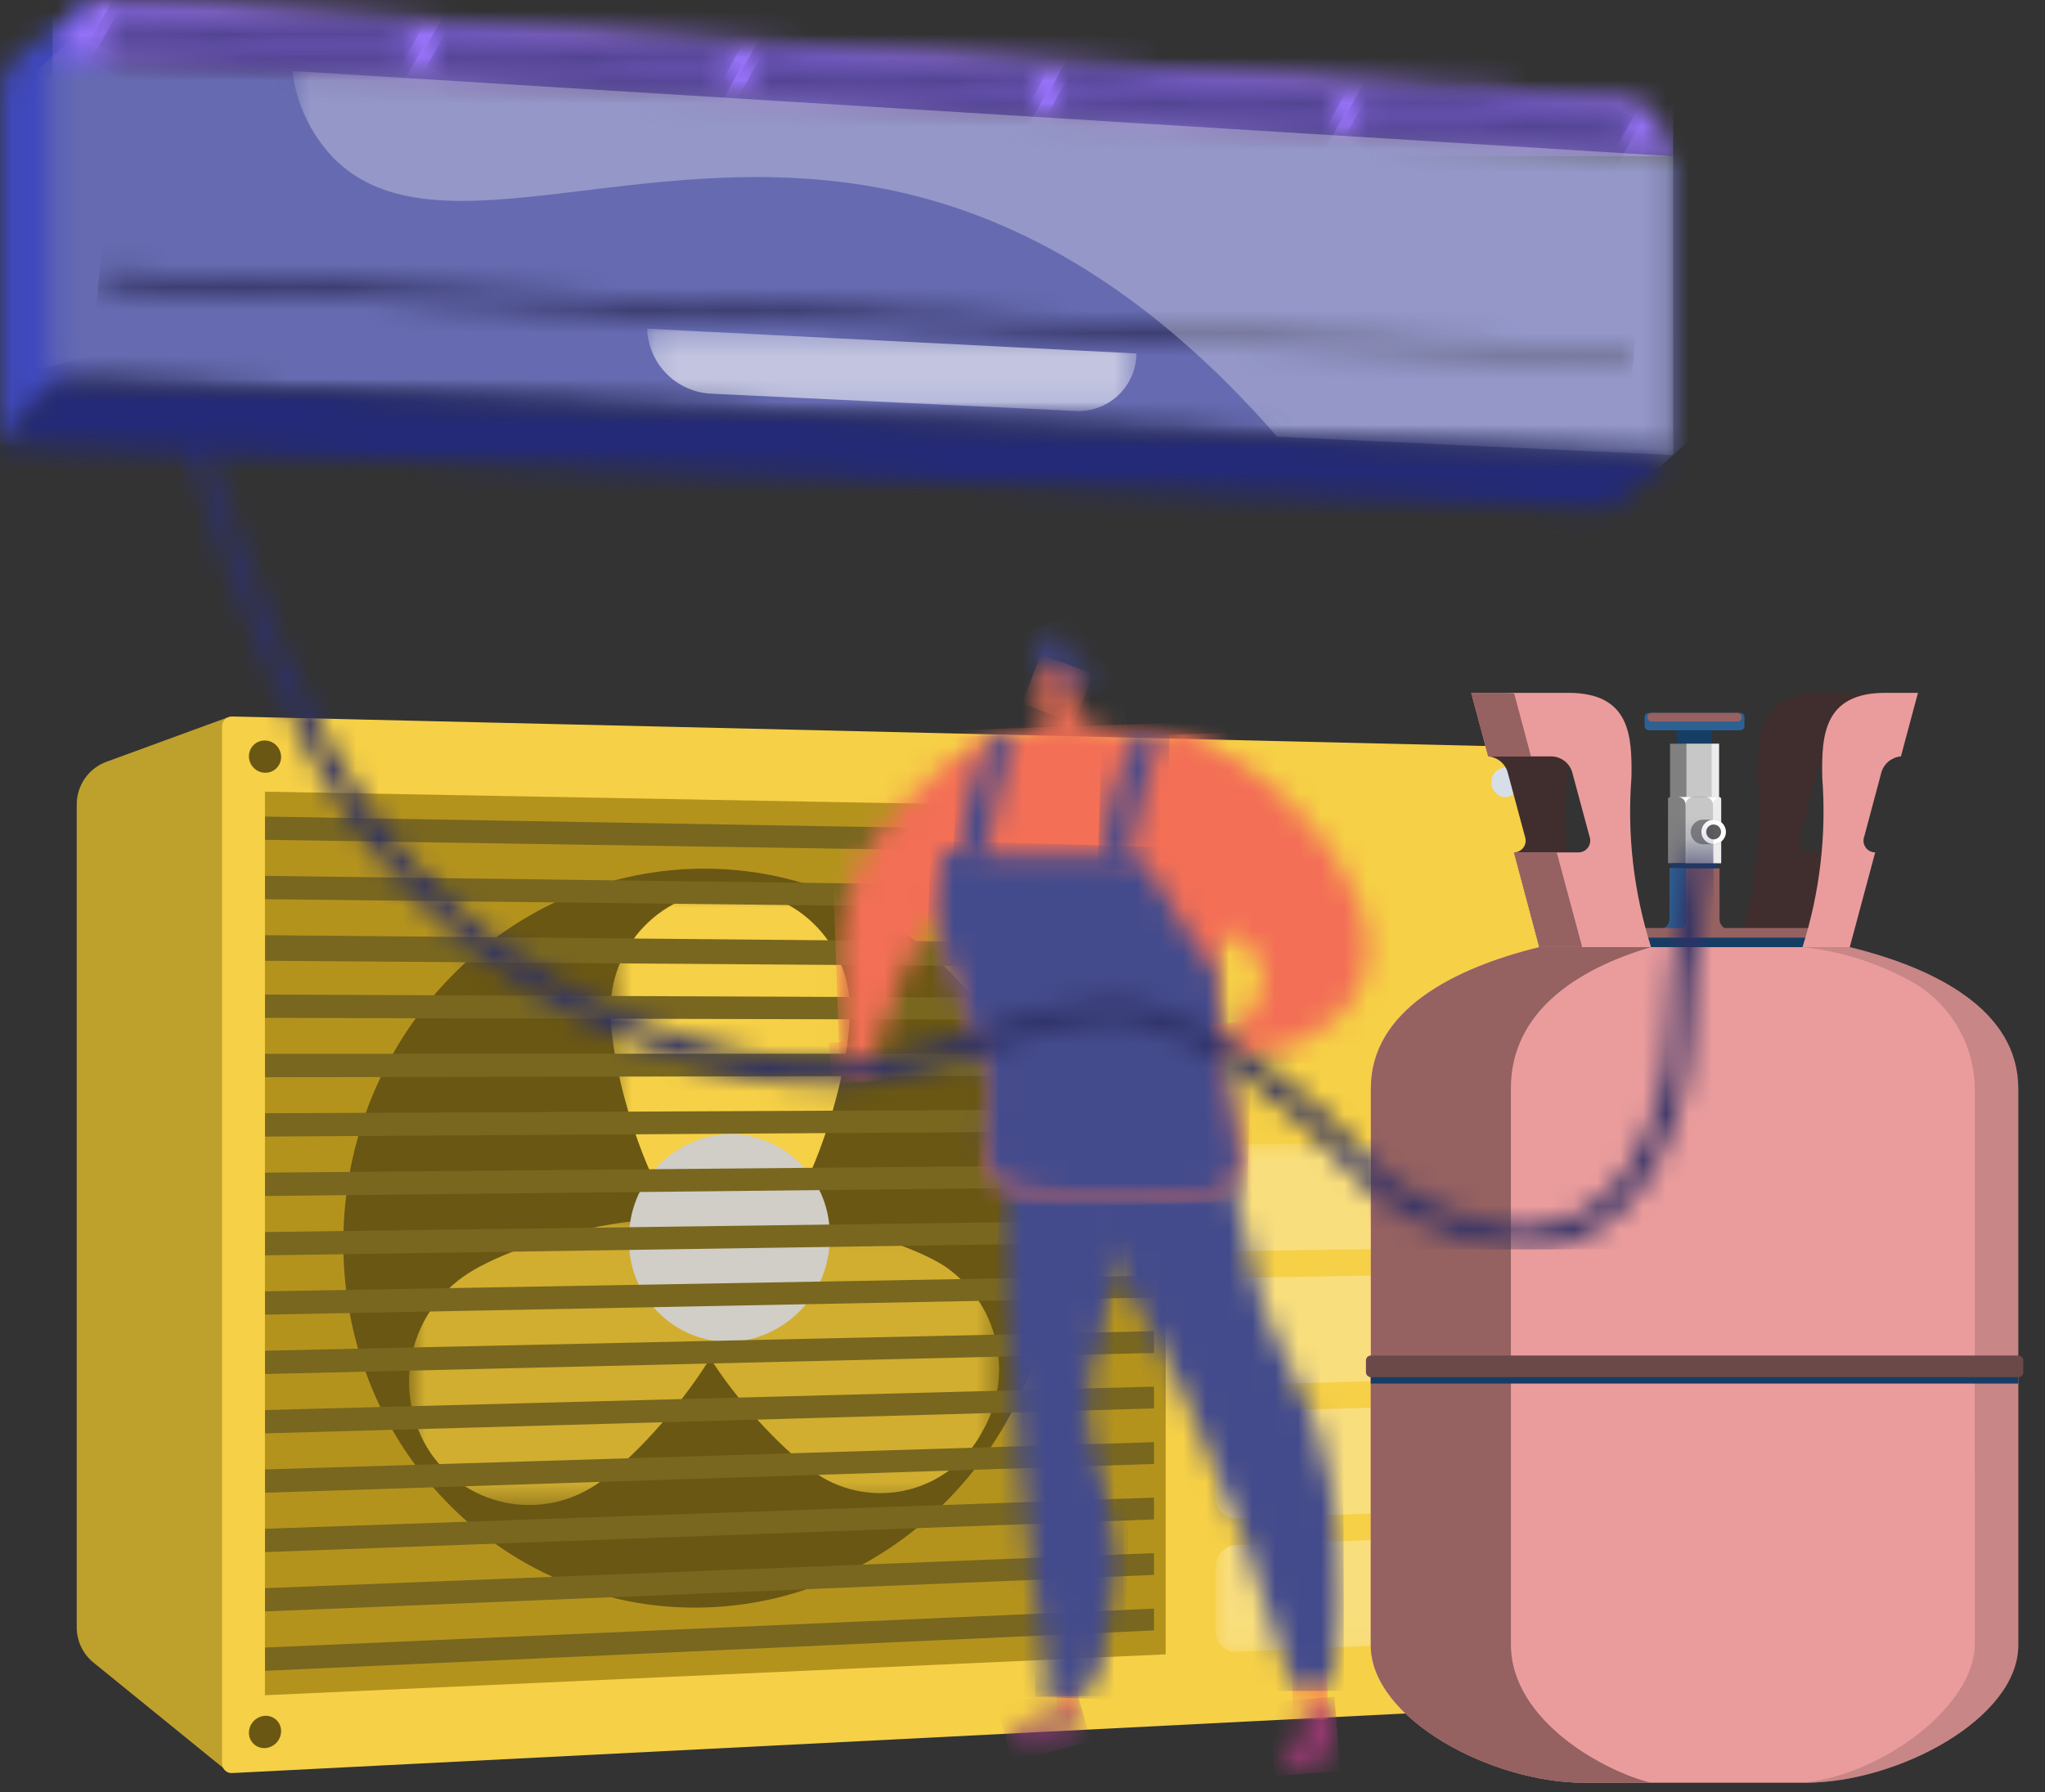 <svg width="89" height="78" viewBox="0 0 89 78" fill="none" xmlns="http://www.w3.org/2000/svg">
<rect x="0" y="0" width="89" height="78" fill="#333333" stroke="none"/>
<path d="M9.914 31.225L4.635 33.157C4.255 33.296 3.927 33.548 3.696 33.88C3.464 34.211 3.34 34.606 3.34 35.01V70.835C3.34 71.128 3.405 71.418 3.531 71.683C3.658 71.948 3.841 72.181 4.069 72.366L9.977 77.166L9.914 31.225Z" fill="#BEA12D"/>
<path d="M66.937 32.525L10.104 31.186C10.047 31.184 9.989 31.194 9.936 31.215C9.882 31.236 9.834 31.268 9.793 31.308C9.751 31.348 9.719 31.396 9.697 31.449C9.675 31.503 9.664 31.559 9.664 31.617V76.757C9.664 76.814 9.675 76.87 9.697 76.923C9.719 76.975 9.752 77.022 9.793 77.062C9.835 77.101 9.883 77.131 9.937 77.151C9.99 77.17 10.047 77.178 10.104 77.175L66.937 74.288C67.039 74.277 67.133 74.228 67.201 74.15C67.268 74.073 67.303 73.973 67.3 73.87V32.934C67.304 32.832 67.268 32.733 67.201 32.657C67.133 32.581 67.039 32.533 66.937 32.525Z" fill="#F6D046"/>
<path d="M50.731 72.008L11.531 73.788V34.458L50.731 35.176V72.008Z" fill="#B4931D"/>
<g style="mix-blend-mode:overlay" opacity="0.3">
<mask id="mask0_153_2907" style="mask-type:luminance" maskUnits="userSpaceOnUse" x="52" y="49" width="14" height="23">
<path d="M65.749 49.728H52.906V71.905H65.749V49.728Z" fill="white"/>
</mask>
<g mask="url(#mask0_153_2907)">
<path d="M64.908 49.728L53.786 49.806C53.543 49.817 53.315 49.923 53.151 50.102C52.986 50.28 52.898 50.517 52.907 50.759V53.525C52.903 53.644 52.922 53.763 52.964 53.875C53.006 53.986 53.069 54.089 53.151 54.175C53.233 54.262 53.331 54.332 53.44 54.38C53.549 54.429 53.667 54.455 53.786 54.458L64.908 54.29C65.143 54.275 65.364 54.169 65.521 53.993C65.679 53.818 65.761 53.588 65.751 53.352V50.652C65.756 50.536 65.739 50.421 65.699 50.312C65.66 50.203 65.599 50.103 65.52 50.017C65.442 49.932 65.348 49.863 65.243 49.814C65.137 49.765 65.024 49.738 64.908 49.733" fill="white"/>
<path d="M64.908 55.431L53.786 55.622C53.543 55.636 53.316 55.745 53.151 55.924C52.987 56.104 52.9 56.34 52.907 56.583V59.349C52.902 59.468 52.921 59.587 52.963 59.698C53.005 59.809 53.069 59.911 53.151 59.998C53.233 60.084 53.331 60.153 53.44 60.2C53.549 60.247 53.667 60.272 53.786 60.273L64.908 59.992C65.144 59.974 65.363 59.865 65.52 59.689C65.678 59.512 65.76 59.281 65.751 59.045V56.345C65.757 56.23 65.739 56.114 65.7 56.006C65.66 55.897 65.599 55.797 65.521 55.712C65.442 55.628 65.348 55.559 65.243 55.512C65.137 55.464 65.023 55.437 64.908 55.434" fill="white"/>
<path d="M64.908 61.134L53.786 61.434C53.543 61.451 53.315 61.562 53.151 61.743C52.988 61.924 52.9 62.161 52.907 62.405V65.171C52.902 65.29 52.921 65.408 52.963 65.519C53.005 65.63 53.069 65.731 53.151 65.817C53.233 65.902 53.332 65.97 53.441 66.016C53.55 66.063 53.668 66.086 53.786 66.086L64.908 65.693C65.144 65.672 65.363 65.561 65.52 65.384C65.677 65.206 65.76 64.975 65.751 64.738V62.034C65.757 61.919 65.739 61.804 65.7 61.696C65.66 61.588 65.599 61.489 65.52 61.405C65.442 61.321 65.347 61.254 65.242 61.208C65.137 61.161 65.023 61.136 64.908 61.134Z" fill="white"/>
<path d="M64.908 66.836L53.786 67.252C53.542 67.272 53.315 67.385 53.152 67.567C52.988 67.749 52.901 67.986 52.907 68.231V70.997C52.902 71.115 52.92 71.233 52.962 71.344C53.004 71.454 53.068 71.555 53.151 71.64C53.233 71.725 53.332 71.792 53.441 71.837C53.55 71.883 53.668 71.905 53.786 71.903L64.908 71.397C65.145 71.373 65.363 71.261 65.52 71.082C65.676 70.903 65.759 70.671 65.751 70.434V67.734C65.757 67.619 65.74 67.504 65.701 67.397C65.661 67.289 65.6 67.19 65.521 67.106C65.442 67.023 65.348 66.956 65.242 66.91C65.137 66.865 65.023 66.841 64.908 66.84" fill="white"/>
</g>
</g>
<path opacity="0.613" d="M45.965 53.681C45.965 62.335 39.296 69.62 30.856 69.962C22.17 70.314 14.941 63.218 14.941 54.103C14.941 44.988 22.17 37.695 30.856 37.811C39.296 37.924 45.965 45.028 45.965 53.681Z" fill="#3C320E"/>
<path d="M12.234 32.948C12.234 33.039 12.217 33.13 12.181 33.215C12.146 33.299 12.095 33.376 12.029 33.44C11.964 33.504 11.887 33.554 11.802 33.588C11.716 33.622 11.625 33.638 11.534 33.636C11.347 33.631 11.169 33.553 11.038 33.419C10.908 33.286 10.834 33.106 10.834 32.919C10.833 32.827 10.851 32.737 10.886 32.652C10.921 32.568 10.973 32.491 11.038 32.427C11.104 32.363 11.181 32.312 11.266 32.279C11.351 32.245 11.442 32.229 11.534 32.231C11.721 32.236 11.899 32.314 12.029 32.447C12.16 32.581 12.233 32.761 12.234 32.948Z" fill="#6A5713"/>
<path d="M66.075 34.07C66.079 34.15 66.067 34.229 66.039 34.304C66.012 34.379 65.97 34.448 65.916 34.507C65.862 34.565 65.796 34.612 65.724 34.645C65.651 34.678 65.573 34.697 65.493 34.699C65.33 34.687 65.177 34.613 65.069 34.491C64.959 34.369 64.902 34.209 64.909 34.046C64.905 33.966 64.917 33.886 64.944 33.811C64.972 33.736 65.014 33.667 65.068 33.609C65.123 33.55 65.188 33.503 65.261 33.47C65.334 33.437 65.413 33.419 65.493 33.417C65.656 33.429 65.807 33.504 65.916 33.626C66.024 33.748 66.081 33.907 66.075 34.07Z" fill="#D8DEE8"/>
<path d="M12.234 75.352C12.232 75.541 12.159 75.722 12.029 75.858C11.899 75.995 11.722 76.077 11.534 76.088C11.443 76.093 11.352 76.08 11.267 76.049C11.182 76.017 11.104 75.968 11.038 75.906C10.973 75.843 10.921 75.767 10.886 75.684C10.85 75.6 10.833 75.51 10.834 75.419C10.835 75.231 10.909 75.05 11.039 74.913C11.169 74.776 11.345 74.694 11.534 74.683C11.624 74.678 11.715 74.691 11.8 74.723C11.885 74.754 11.963 74.802 12.029 74.865C12.095 74.928 12.147 75.003 12.182 75.087C12.217 75.171 12.235 75.261 12.234 75.352Z" fill="#6A5713"/>
<path d="M66.075 72.768C66.081 72.933 66.024 73.093 65.916 73.217C65.808 73.341 65.657 73.42 65.493 73.437C65.414 73.438 65.335 73.422 65.262 73.391C65.189 73.36 65.123 73.314 65.068 73.257C65.014 73.2 64.971 73.132 64.944 73.057C64.916 72.983 64.905 72.903 64.909 72.824C64.903 72.659 64.961 72.499 65.069 72.374C65.177 72.25 65.329 72.172 65.493 72.155C65.572 72.155 65.651 72.17 65.724 72.201C65.796 72.233 65.862 72.278 65.917 72.336C65.971 72.393 66.013 72.461 66.041 72.535C66.068 72.61 66.08 72.689 66.075 72.768Z" fill="#D8DEE8"/>
<g style="mix-blend-mode:soft-light">
<mask id="mask1_153_2907" style="mask-type:luminance" maskUnits="userSpaceOnUse" x="26" y="38" width="11" height="17">
<path d="M36.984 38.716H26.578V54.791H36.984V38.716Z" fill="white"/>
</mask>
<g mask="url(#mask1_153_2907)">
<path d="M36.983 44.127C36.983 47.081 34.683 54.748 31.825 54.791C28.938 54.835 26.577 47.104 26.577 44.098C26.555 43.4 26.674 42.705 26.927 42.053C27.179 41.402 27.561 40.809 28.047 40.308C28.534 39.807 29.117 39.409 29.761 39.138C30.404 38.867 31.096 38.728 31.795 38.73C32.493 38.732 33.184 38.875 33.826 39.15C34.469 39.424 35.049 39.825 35.533 40.328C36.017 40.832 36.395 41.428 36.644 42.081C36.893 42.733 37.008 43.429 36.983 44.127Z" fill="#F6D046"/>
</g>
</g>
<g style="mix-blend-mode:soft-light">
<mask id="mask2_153_2907" style="mask-type:luminance" maskUnits="userSpaceOnUse" x="17" y="53" width="27" height="13">
<path d="M43.47 53.017H17.793V65.506H43.47V53.017Z" fill="white"/>
</mask>
<g mask="url(#mask2_153_2907)">
<path d="M35.778 64.3C33.358 62.823 28.25 56.855 29.764 54.283C31.276 51.711 38.711 53.593 41.086 55.095C42.232 55.866 43.041 57.045 43.348 58.392C43.654 59.739 43.434 61.153 42.733 62.343C42.416 62.939 41.981 63.464 41.455 63.887C40.928 64.31 40.322 64.623 39.672 64.805C39.023 64.988 38.342 65.038 37.673 64.951C37.003 64.864 36.358 64.643 35.776 64.3" fill="#D1AE30"/>
<path d="M25.963 64.607C28.442 62.963 33.547 56.757 32.053 54.25C30.559 51.743 22.901 53.803 20.376 55.424C19.15 56.212 18.28 57.446 17.948 58.864C17.616 60.283 17.85 61.775 18.599 63.024C18.966 63.625 19.452 64.144 20.027 64.552C20.602 64.959 21.253 65.245 21.942 65.393C22.63 65.541 23.342 65.547 24.033 65.412C24.724 65.276 25.381 65.002 25.963 64.605" fill="#D1AE30"/>
</g>
</g>
<path d="M36.111 53.826C36.127 55.004 35.684 56.143 34.874 56.999C34.065 57.856 32.953 58.363 31.776 58.413C31.191 58.416 30.612 58.303 30.072 58.079C29.532 57.854 29.043 57.524 28.633 57.108C28.223 56.691 27.9 56.197 27.684 55.654C27.468 55.11 27.363 54.529 27.376 53.945C27.358 52.755 27.81 51.606 28.633 50.747C29.457 49.888 30.586 49.389 31.776 49.357C32.355 49.363 32.927 49.484 33.459 49.712C33.991 49.94 34.472 50.272 34.875 50.687C35.279 51.103 35.595 51.594 35.807 52.133C36.019 52.672 36.123 53.247 36.111 53.826Z" fill="#D0CEC6"/>
<path d="M50.223 37.154L11.535 36.554V35.542L50.223 36.209V37.154Z" fill="#79671F"/>
<path d="M50.223 39.571L11.535 39.139V38.123L50.223 38.623V39.571Z" fill="#79671F"/>
<path d="M51.139 42.11L11.539 41.82V40.705L51.139 41.067V42.11Z" fill="#79671F"/>
<path d="M50.223 44.4L11.535 44.305V43.29L50.223 43.451V44.4Z" fill="#79671F"/>
<path d="M50.223 46.815L11.535 46.889V45.868L50.223 45.861V46.815Z" fill="#79671F"/>
<path d="M50.223 49.23L11.535 49.472V48.456L50.223 48.28V49.23Z" fill="#79671F"/>
<path d="M50.223 51.646L11.535 52.057V51.041L50.223 50.697V51.646Z" fill="#79671F"/>
<path d="M50.223 54.061L11.535 54.641V53.626L50.223 53.113V54.061Z" fill="#79671F"/>
<path d="M50.223 56.475L11.535 57.223V56.208L50.223 55.526V56.475Z" fill="#79671F"/>
<path d="M50.223 58.89L11.535 59.807V58.791L50.223 57.941V58.89Z" fill="#79671F"/>
<path d="M50.223 61.305L11.535 62.39V61.374L50.223 60.355V61.305Z" fill="#79671F"/>
<path d="M50.223 63.721L11.535 64.974V63.959L50.223 62.772V63.721Z" fill="#79671F"/>
<path d="M50.223 66.136L11.535 67.558V66.542L50.223 65.186V66.136Z" fill="#79671F"/>
<path d="M50.223 68.551L11.535 70.142V69.127L50.223 67.602V68.551Z" fill="#79671F"/>
<path d="M50.223 70.967L11.535 72.726V71.711L50.223 70.018V70.967Z" fill="#79671F"/>
<g style="mix-blend-mode:soft-light" opacity="0.3">
<mask id="mask3_153_2907" style="mask-type:luminance" maskUnits="userSpaceOnUse" x="9" y="31" width="53" height="47">
<path d="M61.284 31.186H9.662V77.177H61.284V31.186Z" fill="white"/>
</mask>
<g mask="url(#mask3_153_2907)">
<path d="M-0.033 82.225C-3.033 77.298 0.567 73.152 -1.994 67.62C-3.575 64.204 -6.815 61.712 -11.394 59.971L-26.582 59.613C-26.638 59.611 -26.695 59.621 -26.747 59.642C-26.8 59.663 -26.848 59.694 -26.888 59.733C-26.929 59.773 -26.961 59.82 -26.983 59.872C-27.005 59.924 -27.016 59.98 -27.016 60.037V105.195C-27.016 105.249 -27.005 105.303 -26.983 105.354C-26.962 105.404 -26.93 105.449 -26.89 105.486C-26.851 105.524 -26.804 105.553 -26.753 105.571C-26.702 105.59 -26.647 105.598 -26.593 105.595L24.607 102.995C24.514 96.826 22.785 93.472 20.942 91.495C14.97 85.073 4.38 89.479 -0.031 82.223" fill="white"/>
</g>
</g>
<path fill-rule="evenodd" clip-rule="evenodd" d="M73.746 77.596H68.928C64.887 77.596 59.656 74.796 59.656 71.611V59.518H87.836V71.611C87.836 74.798 82.605 77.596 78.565 77.596H73.746Z" fill="#EA9C9C"/>
<path fill-rule="evenodd" clip-rule="evenodd" d="M71.85 77.596H68.928C64.887 77.596 59.656 74.796 59.656 71.611V59.518H65.756V71.57C65.756 74.957 69.95 77.148 71.856 77.596" fill="#956161"/>
<path opacity="0.381" fill-rule="evenodd" clip-rule="evenodd" d="M85.94 59.514H87.84V71.607C87.84 74.794 82.61 77.592 78.568 77.592H78.551C81.985 77.203 85.943 74.229 85.943 71.566L85.94 59.514Z" fill="#956161"/>
<path fill-rule="evenodd" clip-rule="evenodd" d="M87.835 59.474V47.381C87.835 43.988 84.277 42.15 80.502 41.226C76.041 40.394 71.464 40.392 67.002 41.22C63.226 42.151 59.656 43.989 59.656 47.381V59.474H87.835Z" fill="#EA9C9C"/>
<path opacity="0.381" fill-rule="evenodd" clip-rule="evenodd" d="M87.838 59.473V47.38C87.838 43.987 84.28 42.149 80.505 41.225H78.449C80.188 41.408 81.868 41.956 83.38 42.833C84.156 43.314 84.797 43.982 85.245 44.777C85.693 45.572 85.933 46.468 85.942 47.38V59.473H87.838Z" fill="#956161"/>
<path fill-rule="evenodd" clip-rule="evenodd" d="M65.754 59.473V47.38C65.754 43.993 68.717 42.149 71.854 41.225H66.995C63.225 42.15 59.662 43.993 59.662 47.38V59.473H65.754Z" fill="#956161"/>
<path d="M74.518 31.712H72.975V33.62H74.518V31.712Z" fill="#163D64"/>
<path d="M74.814 32.372H72.682V35.258H74.814V32.372Z" fill="#808080"/>
<path d="M74.484 32.372H73.394V35.258H74.484V32.372Z" fill="#C7C7C7"/>
<path d="M74.812 32.372H74.482V35.258H74.812V32.372Z" fill="#ECECEC"/>
<path fill-rule="evenodd" clip-rule="evenodd" d="M72.662 37.791H74.835V40.012C74.835 40.131 74.882 40.245 74.966 40.329C75.05 40.413 75.164 40.46 75.283 40.46H72.215C72.333 40.459 72.447 40.411 72.53 40.328C72.614 40.244 72.661 40.13 72.662 40.012V37.791Z" fill="#956161"/>
<path d="M87.835 59.473H59.656V60.221H87.835V59.473Z" fill="#163D64"/>
<path fill-rule="evenodd" clip-rule="evenodd" d="M59.659 59.002H87.838C87.895 59.002 87.95 59.024 87.991 59.063C88.031 59.103 88.055 59.157 88.056 59.214V59.726C88.055 59.783 88.032 59.839 87.992 59.879C87.951 59.92 87.896 59.943 87.838 59.944H59.659C59.602 59.943 59.548 59.919 59.509 59.878C59.469 59.837 59.447 59.783 59.447 59.726V59.214C59.447 59.158 59.47 59.104 59.509 59.064C59.549 59.024 59.603 59.002 59.659 59.002Z" fill="#6C4949"/>
<path fill-rule="evenodd" clip-rule="evenodd" d="M83.472 30.157H79.249C76.558 30.157 76.469 32.012 76.499 33.844C76.688 36.336 76.398 38.842 75.644 41.225H80.503L81.61 37.102H78.83C78.746 37.106 78.662 37.089 78.585 37.053C78.508 37.017 78.442 36.962 78.392 36.894C78.342 36.825 78.309 36.746 78.297 36.662C78.285 36.578 78.294 36.492 78.323 36.413L79.072 33.613C79.129 33.422 79.244 33.252 79.401 33.129C79.558 33.006 79.75 32.934 79.95 32.924H82.731L83.472 30.157Z" fill="#402E2E"/>
<path d="M80.504 40.394H66.992V41.225H80.504V40.394Z" fill="#956161"/>
<path d="M80.504 40.813H66.992V41.225H80.504V40.813Z" fill="#163D64"/>
<path fill-rule="evenodd" clip-rule="evenodd" d="M83.471 30.157H82.057C79.365 30.157 79.271 32.012 79.306 33.844C79.494 36.337 79.203 38.842 78.447 41.225H80.503L81.61 37.102C81.528 37.102 81.447 37.082 81.374 37.044C81.301 37.005 81.238 36.95 81.191 36.882C81.144 36.815 81.115 36.736 81.105 36.655C81.095 36.573 81.104 36.49 81.133 36.413L81.881 33.613C81.937 33.426 82.047 33.261 82.199 33.138C82.35 33.015 82.535 32.94 82.729 32.924L83.471 30.157Z" fill="#EA9C9C"/>
<path fill-rule="evenodd" clip-rule="evenodd" d="M64.027 30.157H65.435C68.135 30.157 68.221 32.012 68.192 33.844C68 36.336 68.29 38.842 69.046 41.225H66.99L65.89 37.102C65.972 37.101 66.053 37.081 66.126 37.042C66.198 37.004 66.26 36.949 66.307 36.881C66.354 36.813 66.384 36.736 66.394 36.654C66.405 36.573 66.395 36.49 66.367 36.413L65.613 33.613C65.56 33.426 65.45 33.26 65.3 33.137C65.149 33.014 64.965 32.94 64.771 32.924L64.027 30.157Z" fill="#402E2E"/>
<path fill-rule="evenodd" clip-rule="evenodd" d="M64.027 30.157H68.245C70.945 30.157 71.031 32.012 71.002 33.844C70.81 36.336 71.1 38.842 71.856 41.225H66.991L65.891 37.102H68.671C68.756 37.106 68.84 37.089 68.916 37.052C68.992 37.016 69.058 36.961 69.109 36.893C69.159 36.825 69.191 36.745 69.203 36.662C69.216 36.578 69.207 36.492 69.178 36.413L68.424 33.613C68.368 33.422 68.254 33.253 68.098 33.13C67.942 33.006 67.751 32.934 67.552 32.924H64.772L64.027 30.157Z" fill="#EA9C9C"/>
<path fill-rule="evenodd" clip-rule="evenodd" d="M72.682 34.692H74.815C74.839 34.692 74.862 34.7 74.88 34.717C74.897 34.733 74.908 34.756 74.909 34.78V37.572H72.594V34.78C72.594 34.757 72.603 34.735 72.62 34.718C72.636 34.702 72.659 34.693 72.682 34.692Z" fill="#808080"/>
<path d="M74.749 37.573H72.752V37.791H74.749V37.573Z" fill="#163D64"/>
<path d="M74.547 34.693H73.357V37.573H74.547V34.693Z" fill="#C7C7C7"/>
<path fill-rule="evenodd" clip-rule="evenodd" d="M74.813 34.692H74.547V37.572H74.906V34.78C74.905 34.756 74.894 34.733 74.877 34.717C74.859 34.7 74.837 34.692 74.813 34.692Z" fill="#ECECEC"/>
<path fill-rule="evenodd" clip-rule="evenodd" d="M73.023 34.692H73.701C73.657 34.691 73.612 34.7 73.571 34.716C73.53 34.733 73.492 34.758 73.46 34.789C73.428 34.82 73.403 34.857 73.386 34.898C73.368 34.94 73.359 34.983 73.359 35.028C73.36 34.984 73.352 34.94 73.335 34.899C73.318 34.858 73.293 34.821 73.262 34.789C73.231 34.758 73.194 34.733 73.153 34.717C73.112 34.7 73.068 34.692 73.023 34.692Z" fill="white"/>
<path fill-rule="evenodd" clip-rule="evenodd" d="M74.213 34.692H74.813C74.819 34.692 74.842 34.692 74.819 34.698C74.743 34.715 74.675 34.756 74.626 34.816C74.577 34.876 74.549 34.951 74.548 35.028C74.548 34.984 74.54 34.94 74.523 34.899C74.507 34.858 74.482 34.821 74.451 34.79C74.42 34.758 74.383 34.734 74.342 34.717C74.301 34.7 74.257 34.692 74.213 34.692Z" fill="white"/>
<path fill-rule="evenodd" clip-rule="evenodd" d="M74.118 35.676H74.572C74.714 35.676 74.851 35.733 74.951 35.833C75.052 35.934 75.108 36.07 75.108 36.212C75.108 36.354 75.052 36.49 74.951 36.591C74.851 36.692 74.714 36.748 74.572 36.748H74.118C73.976 36.748 73.84 36.692 73.739 36.591C73.638 36.49 73.582 36.354 73.582 36.212C73.582 36.07 73.638 35.934 73.739 35.833C73.84 35.733 73.976 35.676 74.118 35.676Z" fill="#808080"/>
<path fill-rule="evenodd" clip-rule="evenodd" d="M74.577 36.742C74.683 36.743 74.786 36.712 74.874 36.653C74.962 36.595 75.031 36.512 75.072 36.414C75.112 36.317 75.123 36.209 75.103 36.106C75.082 36.002 75.031 35.907 74.957 35.832C74.882 35.757 74.787 35.707 74.683 35.686C74.579 35.666 74.472 35.676 74.374 35.717C74.277 35.758 74.194 35.827 74.135 35.915C74.077 36.003 74.046 36.106 74.047 36.212C74.047 36.352 74.104 36.487 74.203 36.586C74.302 36.686 74.436 36.742 74.577 36.742Z" fill="white"/>
<path fill-rule="evenodd" clip-rule="evenodd" d="M74.578 36.536C74.664 36.535 74.745 36.501 74.806 36.44C74.867 36.38 74.901 36.298 74.902 36.212C74.902 36.126 74.868 36.044 74.807 35.983C74.746 35.922 74.664 35.888 74.578 35.888C74.492 35.888 74.409 35.922 74.349 35.983C74.288 36.044 74.254 36.126 74.254 36.212C74.255 36.298 74.289 36.38 74.35 36.44C74.41 36.501 74.492 36.535 74.578 36.536Z" fill="#5D5D5D"/>
<path fill-rule="evenodd" clip-rule="evenodd" d="M71.757 31.03H75.745C75.769 31.03 75.792 31.035 75.814 31.045C75.836 31.054 75.855 31.067 75.872 31.084C75.888 31.102 75.901 31.122 75.91 31.144C75.918 31.166 75.923 31.189 75.922 31.213V31.602C75.923 31.626 75.918 31.649 75.91 31.671C75.901 31.693 75.888 31.713 75.872 31.73C75.855 31.747 75.836 31.761 75.814 31.77C75.792 31.78 75.769 31.785 75.745 31.785H71.757C71.709 31.785 71.662 31.765 71.628 31.731C71.594 31.697 71.575 31.65 71.574 31.602V31.213C71.575 31.165 71.594 31.118 71.628 31.084C71.662 31.05 71.709 31.03 71.757 31.03Z" fill="#2C6192"/>
<path fill-rule="evenodd" clip-rule="evenodd" d="M71.883 31.03H75.612C75.662 31.031 75.71 31.051 75.745 31.086C75.78 31.121 75.8 31.169 75.8 31.219C75.801 31.244 75.796 31.268 75.787 31.291C75.777 31.314 75.763 31.335 75.746 31.352C75.728 31.37 75.707 31.384 75.685 31.393C75.662 31.403 75.637 31.407 75.612 31.407H71.883C71.834 31.407 71.786 31.387 71.751 31.351C71.716 31.316 71.696 31.269 71.695 31.219C71.697 31.169 71.717 31.122 71.752 31.087C71.787 31.052 71.834 31.032 71.883 31.03Z" fill="#956161"/>
<path fill-rule="evenodd" clip-rule="evenodd" d="M65.891 37.097L66.991 41.22H68.858L68.758 40.849L68.634 40.39L67.75 37.097H65.891Z" fill="#956161"/>
<path fill-rule="evenodd" clip-rule="evenodd" d="M64.027 30.157L64.771 32.928H66.632L65.896 30.177C65.755 30.165 65.602 30.159 65.436 30.159L64.027 30.157Z" fill="#956161"/>
<path fill-rule="evenodd" clip-rule="evenodd" d="M72.663 37.791V40.012C72.663 40.089 72.644 40.165 72.605 40.233C72.567 40.3 72.512 40.356 72.445 40.395H73.258C73.348 40.288 73.394 40.151 73.388 40.012V37.791H72.663Z" fill="#2C6192"/>
<mask id="mask4_153_2907" style="mask-type:luminance" maskUnits="userSpaceOnUse" x="55" y="74" width="4" height="4">
<path d="M56.83 74.287C56.796 74.816 56.722 75.341 56.61 75.859C56.476 76.27 56.232 76.314 55.851 76.593C55.47 76.872 55.635 77.103 55.635 77.103C55.635 77.103 57.47 76.917 57.606 76.612C57.706 76.388 57.934 75.529 58.049 75.089C58.071 75.006 58.075 74.919 58.062 74.834C58.049 74.749 58.018 74.667 57.972 74.594L57.641 74.065L56.83 74.287Z" fill="white"/>
</mask>
<g mask="url(#mask4_153_2907)">
<path d="M58.075 73.853L55.227 74.084L55.488 77.313L58.337 77.082L58.075 73.853Z" fill="url(#paint0_linear_153_2907)"/>
</g>
<mask id="mask5_153_2907" style="mask-type:luminance" maskUnits="userSpaceOnUse" x="56" y="72" width="2" height="3">
<path d="M57.691 74.323L57.745 74.268L57.691 74.321M56.26 72.721C56.534 73.334 56.773 73.963 56.974 74.604C56.974 74.604 57.165 74.848 57.527 74.487L57.691 74.323L57.619 72.566L56.26 72.721Z" fill="white"/>
</mask>
<g mask="url(#mask5_153_2907)">
<path d="M57.75 72.542L56.228 72.567L56.266 74.873L57.788 74.848L57.75 72.542Z" fill="url(#paint1_linear_153_2907)"/>
</g>
<mask id="mask6_153_2907" style="mask-type:luminance" maskUnits="userSpaceOnUse" x="43" y="74" width="5" height="2">
<path d="M46.196 74.413C46.196 74.413 45.096 74.813 44.727 74.965C44.358 75.117 43.836 75.49 43.884 75.697C43.932 75.904 47.022 75.512 47.016 75.231C46.972 74.875 46.906 74.522 46.816 74.175L46.196 74.413Z" fill="white"/>
</mask>
<g mask="url(#mask6_153_2907)">
<path d="M46.795 73.355L43.391 74.298L44.063 76.723L47.467 75.779L46.795 73.355Z" fill="url(#paint2_linear_153_2907)"/>
</g>
<mask id="mask7_153_2907" style="mask-type:luminance" maskUnits="userSpaceOnUse" x="46" y="73" width="1" height="2">
<path d="M46.004 73.448L46.181 74.417C46.285 74.475 46.402 74.504 46.522 74.504C46.641 74.504 46.758 74.475 46.863 74.417L46.936 73.342L46.004 73.448Z" fill="white"/>
</mask>
<g mask="url(#mask7_153_2907)">
<path d="M46.004 73.334L45.988 74.63L46.936 74.641L46.951 73.345L46.004 73.334Z" fill="url(#paint3_linear_153_2907)"/>
</g>
<mask id="mask8_153_2907" style="mask-type:luminance" maskUnits="userSpaceOnUse" x="45" y="47" width="4" height="27">
<path d="M46.34 47.578C45.419 49.339 45.078 51.346 45.364 53.313C45.803 54.751 46.687 55.152 46.759 56.625C46.829 58.083 46.003 58.525 45.597 60.286C45.316 61.503 45.502 62.586 45.887 64.703C46.662 68.966 47.806 70.198 47.049 71.677C46.721 72.278 46.207 72.757 45.584 73.043C45.627 73.305 45.669 73.568 45.712 73.826L47.165 73.642C47.992 71.667 48.374 69.535 48.284 67.396C48.145 64.668 47.292 64.373 47.136 61.764C46.935 58.382 48.276 57.364 48.705 53.245C48.91 51.223 48.832 49.181 48.472 47.181L46.339 47.581" fill="white"/>
</mask>
<g mask="url(#mask8_153_2907)">
<path d="M48.902 47.181H45.055V73.826H48.902V47.181Z" fill="url(#paint4_linear_153_2907)"/>
</g>
<mask id="mask9_153_2907" style="mask-type:luminance" maskUnits="userSpaceOnUse" x="44" y="46" width="15" height="28">
<path d="M44.463 48.349C49.727 56.008 53.707 64.474 56.247 73.414C56.508 73.535 56.798 73.579 57.084 73.542C57.451 73.489 57.786 73.306 58.031 73.028C58.348 71.02 58.415 68.98 58.231 66.955C58.113 65.407 57.823 63.876 57.366 62.392C56.666 60.168 56.196 60.043 55.289 57.692C54.349 55.249 54.574 54.639 53.671 51.581C53.128 49.749 52.456 47.958 51.659 46.221L44.459 48.352" fill="white"/>
</mask>
<g mask="url(#mask9_153_2907)">
<path d="M58.421 46.185L44.398 46.219L44.465 73.629L58.487 73.595L58.421 46.185Z" fill="url(#paint5_linear_153_2907)"/>
</g>
<mask id="mask10_153_2907" style="mask-type:luminance" maskUnits="userSpaceOnUse" x="36" y="32" width="9" height="15">
<path d="M43.394 32.243C41.785 32.337 36.553 36.402 36.58 40.943C36.503 42.682 36.581 44.424 36.813 46.149L37.893 46.763C38.034 45.602 38.381 44.476 38.919 43.437C39.488 41.849 40.155 39.992 41.751 39.47C42.269 39.31 42.821 39.288 43.35 39.407C43.35 39.407 44.978 32.241 43.421 32.242H43.39" fill="white"/>
</mask>
<g mask="url(#mask10_153_2907)">
<path d="M44.969 31.955L36.061 32.258L36.564 47.043L45.472 46.74L44.969 31.955Z" fill="url(#paint6_linear_153_2907)"/>
</g>
<mask id="mask11_153_2907" style="mask-type:luminance" maskUnits="userSpaceOnUse" x="43" y="47" width="6" height="27">
<path d="M44.525 47.916L43.625 50.182C43.669 54.353 43.887 58.874 44.366 63.69C44.722 67.273 45.186 70.657 45.717 73.825L47.17 73.641C47.996 71.666 48.379 69.534 48.289 67.395C48.151 64.667 47.297 64.372 47.14 61.763C46.94 58.381 48.281 57.363 48.71 53.244C48.916 51.222 48.837 49.181 48.478 47.18L44.526 47.915" fill="white"/>
</mask>
<g mask="url(#mask11_153_2907)">
<path d="M43.628 47.03L42.859 73.804L48.9 73.977L49.668 47.203L43.628 47.03Z" fill="url(#paint7_linear_153_2907)"/>
</g>
<mask id="mask12_153_2907" style="mask-type:luminance" maskUnits="userSpaceOnUse" x="40" y="31" width="16" height="22">
<path d="M46.606 31.865C44.491 31.923 43.419 31.965 42.672 32.483C41.224 33.49 40.943 35.358 40.772 36.46C40.559 38.553 40.858 40.667 41.642 42.619C42.578 45.582 43.304 45.829 43.284 47.663C43.267 49.282 42.69 50.151 43.269 50.963C43.701 51.563 44.469 51.704 46.236 51.813C50.736 52.092 52.992 52.232 53.63 51.058C53.895 50.571 53.73 50.19 53.415 48.676C52.967 46.834 52.703 44.953 52.626 43.059C52.726 39.472 55.605 38.881 55.183 36.231C54.77 33.631 51.683 32.257 51.538 32.193C50.667 31.888 49.743 31.763 48.822 31.824C48.203 31.824 47.475 31.844 46.602 31.868" fill="white"/>
</mask>
<g mask="url(#mask12_153_2907)">
<path d="M55.592 31.306L39.736 31.845L40.447 52.744L56.303 52.205L55.592 31.306Z" fill="url(#paint8_linear_153_2907)"/>
</g>
<mask id="mask13_153_2907" style="mask-type:luminance" maskUnits="userSpaceOnUse" x="43" y="34" width="13" height="18">
<path d="M49.435 42.734C50.031 43.621 50.555 44.553 51.004 45.523C51.135 45.879 52.067 48.413 51.178 49.123C50.863 49.376 50.536 49.223 50.025 49.074C49.627 48.949 49.212 48.887 48.796 48.89C46.496 48.915 45.565 50.922 44.031 50.517C43.64 50.403 43.292 50.175 43.031 49.862C42.97 50.244 43.058 50.634 43.276 50.953C43.708 51.553 44.476 51.694 46.243 51.803C50.743 52.082 52.999 52.222 53.637 51.048C53.902 50.561 53.737 50.18 53.422 48.667C52.973 46.825 52.709 44.944 52.633 43.05C52.733 39.463 55.61 38.872 55.19 36.222C55.072 35.548 54.79 34.914 54.369 34.375C50.805 36.161 48.669 40.599 49.437 42.73" fill="white"/>
</mask>
<g mask="url(#mask13_153_2907)">
<path d="M51.489 28.466L34.625 40.212L47.116 58.145L63.979 46.398L51.489 28.466Z" fill="url(#paint9_linear_153_2907)"/>
</g>
<mask id="mask14_153_2907" style="mask-type:luminance" maskUnits="userSpaceOnUse" x="50" y="31" width="10" height="15">
<path d="M50.812 35.703C50.921 36.544 51.172 37.36 51.555 38.117C52.829 40.617 54.935 40.963 54.985 42.528C54.973 43.165 54.709 43.771 54.251 44.214L52.902 45.981C55.777 46.153 58.316 44.908 59.202 42.881C60.268 40.432 58.495 37.832 57.543 36.512C55.917 34.331 53.622 32.742 51.009 31.985C50.737 33.205 50.672 34.461 50.818 35.702" fill="white"/>
</mask>
<g mask="url(#mask14_153_2907)">
<path d="M60.251 31.66L50.195 32.002L50.687 46.478L60.743 46.136L60.251 31.66Z" fill="url(#paint10_linear_153_2907)"/>
</g>
<mask id="mask15_153_2907" style="mask-type:luminance" maskUnits="userSpaceOnUse" x="44" y="29" width="5" height="4">
<path d="M45.608 30.336C45.733 30.775 45.521 31.78 45.033 32.005C44.545 32.23 43.89 32.262 44.274 32.5C45.292 32.724 46.342 32.761 47.374 32.609C48.074 32.482 48.744 32.066 48.49 31.962C48.236 31.858 47.006 31.608 46.733 31.074C46.532 30.629 46.397 30.158 46.333 29.674C46.333 29.674 45.484 29.899 45.608 30.338" fill="white"/>
</mask>
<g mask="url(#mask15_153_2907)">
<path d="M48.617 28.886L43.394 29.753L44.02 33.522L49.242 32.655L48.617 28.886Z" fill="url(#paint11_linear_153_2907)"/>
</g>
<mask id="mask16_153_2907" style="mask-type:luminance" maskUnits="userSpaceOnUse" x="44" y="27" width="4" height="4">
<path d="M45.599 27.551C45.344 27.676 45.141 27.886 45.026 28.145C44.911 28.404 44.891 28.695 44.968 28.968C45.019 29.09 45.069 29.128 45.468 29.46C46.368 30.211 46.419 30.294 46.59 30.287C46.847 30.235 47.075 30.089 47.23 29.878C47.385 29.667 47.455 29.405 47.428 29.145C47.367 28.934 47.167 28.796 46.846 28.574C46.456 28.305 46.258 28.304 46.167 28.082C46.068 27.845 46.219 27.658 46.099 27.54C46.047 27.497 45.98 27.475 45.913 27.479C45.804 27.484 45.697 27.508 45.596 27.55" fill="white"/>
</mask>
<g mask="url(#mask16_153_2907)">
<path d="M47.179 26.532L43.809 27.858L45.141 31.243L48.511 29.917L47.179 26.532Z" fill="url(#paint12_linear_153_2907)"/>
</g>
<mask id="mask17_153_2907" style="mask-type:luminance" maskUnits="userSpaceOnUse" x="45" y="29" width="2" height="2">
<path d="M45.46 29.184C45.085 29.411 45.047 30.647 45.591 30.735C45.77 30.761 45.953 30.74 46.122 30.674C46.291 30.608 46.44 30.5 46.555 30.359C46.855 30.283 47.002 30.116 46.939 29.969C46.924 29.937 46.901 29.91 46.873 29.891C46.817 29.869 46.755 29.864 46.697 29.877C46.638 29.89 46.585 29.921 46.544 29.965C46.686 29.616 46.651 29.479 46.593 29.419C46.535 29.359 46.493 29.385 46.33 29.325C46.167 29.265 46.117 29.209 46.007 29.167C45.922 29.135 45.832 29.119 45.742 29.12C45.644 29.117 45.547 29.139 45.46 29.185" fill="white"/>
</mask>
<g mask="url(#mask17_153_2907)">
<path d="M45.292 28.472L44.48 30.619L46.758 31.48L47.569 29.333L45.292 28.472Z" fill="url(#paint13_linear_153_2907)"/>
</g>
<mask id="mask18_153_2907" style="mask-type:luminance" maskUnits="userSpaceOnUse" x="40" y="36" width="14" height="17">
<path d="M40.764 39.128C40.486 41.108 43.023 46.037 43.019 47.419C43.014 48.801 42.682 49.29 43.019 50.931C43.355 52.572 50.886 52.145 50.886 52.145C53.187 52.539 54.267 51.226 53.938 50.209C53.611 49.192 52.889 42.136 52.889 42.136C52.133 41.545 50.344 38.31 49.837 37.542C49.542 37.098 47.715 37.142 45.882 37.192C44.738 37.268 43.59 37.238 42.452 37.104C42.167 37.035 41.875 36.994 41.581 36.981C40.806 36.981 40.983 37.571 40.764 39.128Z" fill="white"/>
</mask>
<g mask="url(#mask18_153_2907)">
<path d="M40.496 36.584L40.037 52.558L54.255 52.966L54.714 36.993L40.496 36.584Z" fill="url(#paint14_linear_153_2907)"/>
</g>
<mask id="mask19_153_2907" style="mask-type:luminance" maskUnits="userSpaceOnUse" x="47" y="31" width="4" height="7">
<path d="M49.595 31.821C48.62 33.59 48.059 35.556 47.953 37.573C48.985 37.773 49.018 37.846 49.182 37.103C49.346 36.36 50.1 32.082 50.735 31.951C50.516 31.827 50.267 31.766 50.016 31.775C49.874 31.776 49.733 31.791 49.595 31.821Z" fill="white"/>
</mask>
<g mask="url(#mask19_153_2907)">
<path d="M47.956 31.696L47.779 37.842L50.733 37.927L50.909 31.78L47.956 31.696Z" fill="url(#paint15_linear_153_2907)"/>
</g>
<mask id="mask20_153_2907" style="mask-type:luminance" maskUnits="userSpaceOnUse" x="41" y="31" width="4" height="7">
<path d="M43.286 32.104C43.286 32.104 42.006 33.767 41.652 37.574C42.684 37.774 42.717 37.847 42.881 37.103C43.045 36.359 43.8 32.082 44.434 31.951C44.048 31.965 43.663 32.016 43.286 32.104Z" fill="white"/>
</mask>
<g mask="url(#mask20_153_2907)">
<path d="M41.654 31.871L41.482 37.842L44.431 37.927L44.602 31.956L41.654 31.871Z" fill="url(#paint16_linear_153_2907)"/>
</g>
<mask id="mask21_153_2907" style="mask-type:luminance" maskUnits="userSpaceOnUse" x="42" y="38" width="6" height="3">
<path d="M43.019 38.689C43.019 38.689 41.983 40.746 44.893 40.702C47.803 40.658 47.37 38.402 47.37 38.402L43.019 38.689Z" fill="white"/>
</mask>
<g mask="url(#mask21_153_2907)">
<path d="M47.802 38.283L41.934 38.406L41.985 40.871L47.853 40.748L47.802 38.283Z" fill="url(#paint17_linear_153_2907)"/>
</g>
<mask id="mask22_153_2907" style="mask-type:luminance" maskUnits="userSpaceOnUse" x="52" y="44" width="3" height="2">
<path d="M52.823 44.643C52.797 44.693 52.782 44.748 52.78 44.804C52.777 44.86 52.787 44.916 52.808 44.968C52.908 45.153 53.201 45.068 53.546 45.19C54.105 45.379 54.336 45.968 54.423 45.853C54.449 45.635 54.441 45.414 54.397 45.199C54.397 45.199 54.211 44.708 53.862 44.622C53.743 44.598 53.623 44.587 53.502 44.589C53.274 44.592 53.048 44.61 52.823 44.643Z" fill="white"/>
</mask>
<g mask="url(#mask22_153_2907)">
<path d="M54.474 44.428L52.623 44.601L52.766 46.128L54.617 45.955L54.474 44.428Z" fill="url(#paint18_linear_153_2907)"/>
</g>
<mask id="mask23_153_2907" style="mask-type:luminance" maskUnits="userSpaceOnUse" x="36" y="45" width="3" height="2">
<path d="M36.204 45.405C36.204 45.405 36.404 46.43 36.87 46.723C37.345 46.883 37.857 46.894 38.338 46.753C38.538 46.304 37.401 46.183 37.06 45.734C36.979 45.625 36.874 45.537 36.752 45.477C36.63 45.417 36.496 45.388 36.36 45.39C36.307 45.39 36.254 45.395 36.201 45.405" fill="white"/>
</mask>
<g mask="url(#mask23_153_2907)">
<path d="M38.524 45.19L36.065 45.402L36.221 47.216L38.681 47.005L38.524 45.19Z" fill="url(#paint19_linear_153_2907)"/>
</g>
<mask id="mask24_153_2907" style="mask-type:luminance" maskUnits="userSpaceOnUse" x="7" y="18" width="68" height="37">
<path d="M7.895 18.287C8.422 20.461 9.09 22.599 9.895 24.687C10.931 27.564 12.18 30.36 13.632 33.051C15.443 36.36 17.918 39.259 20.902 41.567C23.887 43.875 27.315 45.541 30.974 46.462C33.398 47.182 35.949 47.376 38.455 47.032C39.959 46.708 41.441 46.288 42.893 45.776C43.108 45.694 43.306 45.615 43.493 45.538C44.126 45.27 44.777 45.049 45.443 44.876C46.376 44.647 47.329 44.506 48.289 44.453C50.471 44.388 52.989 46.03 54.7 47.271C56.075 48.245 57.335 49.372 58.456 50.631C59.289 51.65 60.339 52.472 61.528 53.037C63.007 53.838 64.647 54.297 66.328 54.38C67.156 54.387 67.976 54.223 68.738 53.898C70.29 53.165 71.528 51.899 72.225 50.33C72.72 49.309 73.091 48.231 73.33 47.121C73.488 46.423 73.566 45.709 73.561 44.993C73.577 44.416 73.597 43.698 73.699 42.548C73.868 40.631 74.16 38.727 74.573 36.848L73.662 36.648C73.24 38.567 72.942 40.512 72.77 42.469C72.67 43.647 72.645 44.381 72.629 44.969C72.635 45.623 72.565 46.276 72.422 46.914C72.2 47.952 71.854 48.959 71.392 49.914C70.79 51.285 69.718 52.395 68.37 53.043C67.209 53.507 65.93 53.581 64.724 53.256C63.758 53.009 62.824 52.655 61.939 52.199C60.856 51.682 59.903 50.931 59.148 49.999C57.984 48.694 56.676 47.525 55.248 46.515C51.454 43.757 49.448 43.484 48.261 43.515C47.232 43.568 46.211 43.719 45.212 43.966C44.507 44.149 43.817 44.383 43.146 44.666C42.958 44.741 42.763 44.819 42.555 44.899C41.143 45.394 39.702 45.801 38.241 46.118C35.88 46.418 33.483 46.225 31.2 45.553C27.663 44.663 24.348 43.052 21.464 40.821C18.579 38.589 16.187 35.786 14.438 32.586C13.009 29.934 11.779 27.18 10.759 24.346C9.969 22.295 9.313 20.194 8.795 18.058L7.895 18.287Z" fill="white"/>
</mask>
<g mask="url(#mask24_153_2907)">
<path d="M74.575 18.067H7.895V54.383H74.575V18.067Z" fill="#2F3166"/>
</g>
<mask id="mask25_153_2907" style="mask-type:luminance" maskUnits="userSpaceOnUse" x="0" y="0" width="7" height="20">
<path d="M4.072 0L0.838 2.373C0.595 2.551 0.398 2.783 0.262 3.051C0.126 3.32 0.055 3.616 0.055 3.917L0.055 19.364L6.078 13.641L4.072 0Z" fill="white"/>
</mask>
<g mask="url(#mask25_153_2907)">
<path d="M0.081 -0.368L-1.141 19.29L6.053 19.737L7.274 0.079L0.081 -0.368Z" fill="#4049BE"/>
</g>
<mask id="mask26_153_2907" style="mask-type:luminance" maskUnits="userSpaceOnUse" x="2" y="2" width="71" height="18">
<path d="M2.287 16.52L72.819 19.813V6.802L2.287 2.446V16.52Z" fill="white"/>
</mask>
<g mask="url(#mask26_153_2907)">
<path d="M41.23 -32.616L-6.348 10.223L33.861 54.88L81.439 12.041L41.23 -32.616Z" fill="#666BB1"/>
</g>
<mask id="mask27_153_2907" style="mask-type:luminance" maskUnits="userSpaceOnUse" x="4" y="11" width="68" height="5">
<path d="M4.329 12.147C4.333 12.236 4.371 12.32 4.435 12.383C4.499 12.445 4.584 12.482 4.673 12.484L70.767 15.864C70.806 15.867 70.844 15.862 70.881 15.849C70.917 15.836 70.951 15.816 70.979 15.789C71.007 15.763 71.029 15.731 71.045 15.695C71.06 15.66 71.067 15.622 71.067 15.583C71.066 15.503 71.035 15.425 70.979 15.368C70.923 15.31 70.847 15.275 70.767 15.271L4.673 11.846H4.653C4.612 11.844 4.571 11.85 4.532 11.864C4.494 11.879 4.458 11.9 4.428 11.928C4.398 11.956 4.373 11.99 4.356 12.027C4.339 12.065 4.33 12.105 4.328 12.146" fill="white"/>
</mask>
<g mask="url(#mask27_153_2907)">
<path d="M4.96 5.395L3.941 15.834L70.438 22.321L71.456 11.883L4.96 5.395Z" fill="url(#paint20_linear_153_2907)"/>
</g>
<mask id="mask28_153_2907" style="mask-type:luminance" maskUnits="userSpaceOnUse" x="0" y="0" width="89" height="78">
<path d="M88.056 0.002H0.055V77.592H88.056V0.002Z" fill="white"/>
</mask>
<g mask="url(#mask28_153_2907)">
<g style="mix-blend-mode:soft-light" opacity="0.6">
<mask id="mask29_153_2907" style="mask-type:luminance" maskUnits="userSpaceOnUse" x="28" y="14" width="22" height="4">
<path d="M49.459 14.307H28.164V17.888H49.459V14.307Z" fill="white"/>
</mask>
<g mask="url(#mask29_153_2907)">
<path d="M28.164 14.307C28.189 15.049 28.494 15.754 29.019 16.279C29.544 16.805 30.248 17.111 30.99 17.137L46.747 17.885C47.092 17.911 47.438 17.865 47.765 17.752C48.092 17.638 48.392 17.458 48.646 17.224C48.9 16.989 49.104 16.705 49.243 16.389C49.383 16.073 49.457 15.731 49.459 15.385L28.164 14.307Z" fill="white"/>
</g>
</g>
</g>
<mask id="mask30_153_2907" style="mask-type:luminance" maskUnits="userSpaceOnUse" x="2" y="0" width="71" height="7">
<path d="M4.075 0L2.738 1.35C2.594 1.495 2.48 1.666 2.403 1.855C2.325 2.044 2.286 2.246 2.287 2.45L72.819 6.8C72.817 6.411 72.68 6.036 72.433 5.736L71.289 4.336L4.075 0Z" fill="white"/>
</mask>
<g mask="url(#mask30_153_2907)">
<path d="M72.819 0.002H2.287V6.802H72.819V0.002Z" fill="url(#paint21_linear_153_2907)"/>
</g>
<mask id="mask31_153_2907" style="mask-type:luminance" maskUnits="userSpaceOnUse" x="4" y="1" width="14" height="2">
<path d="M4.531 1.872C4.535 1.953 4.569 2.029 4.627 2.086C4.684 2.143 4.761 2.176 4.841 2.179L17.589 2.972C17.627 2.976 17.664 2.972 17.7 2.961C17.736 2.949 17.769 2.93 17.797 2.906C17.825 2.881 17.848 2.85 17.864 2.816C17.88 2.782 17.888 2.745 17.889 2.708C17.885 2.63 17.852 2.556 17.797 2.5C17.742 2.445 17.668 2.412 17.589 2.408L4.841 1.608H4.82C4.784 1.606 4.747 1.612 4.712 1.625C4.678 1.637 4.646 1.657 4.619 1.682C4.592 1.707 4.571 1.737 4.555 1.77C4.54 1.804 4.532 1.84 4.531 1.877" fill="white"/>
</mask>
<g mask="url(#mask31_153_2907)">
<path d="M7.693 -4.076L3.945 2.655L14.729 8.66L18.477 1.929L7.693 -4.076Z" fill="url(#paint22_linear_153_2907)"/>
</g>
<mask id="mask32_153_2907" style="mask-type:luminance" maskUnits="userSpaceOnUse" x="4" y="0" width="14" height="3">
<path d="M4.531 0.957C4.535 1.038 4.569 1.114 4.627 1.171C4.684 1.228 4.761 1.261 4.841 1.264L17.589 2.07C17.627 2.074 17.664 2.07 17.7 2.059C17.736 2.047 17.769 2.028 17.797 2.004C17.825 1.979 17.848 1.948 17.864 1.914C17.88 1.88 17.888 1.843 17.889 1.806C17.885 1.728 17.852 1.654 17.797 1.598C17.742 1.543 17.668 1.51 17.589 1.506L4.841 0.692H4.819C4.783 0.69 4.746 0.696 4.712 0.708C4.677 0.721 4.646 0.74 4.619 0.765C4.592 0.79 4.57 0.82 4.555 0.854C4.54 0.887 4.532 0.923 4.531 0.96" fill="white"/>
</mask>
<g mask="url(#mask32_153_2907)">
<path d="M7.693 -4.99L3.939 1.751L14.728 7.759L18.482 1.018L7.693 -4.99Z" fill="url(#paint23_linear_153_2907)"/>
</g>
<mask id="mask33_153_2907" style="mask-type:luminance" maskUnits="userSpaceOnUse" x="18" y="2" width="14" height="2">
<path d="M18.785 2.762C18.789 2.84 18.822 2.914 18.877 2.97C18.933 3.025 19.007 3.058 19.085 3.062L31.449 3.831C31.486 3.835 31.523 3.831 31.558 3.819C31.593 3.808 31.625 3.789 31.653 3.765C31.68 3.74 31.702 3.71 31.718 3.677C31.733 3.643 31.741 3.607 31.741 3.57C31.739 3.492 31.708 3.418 31.654 3.363C31.6 3.307 31.527 3.274 31.449 3.27L19.085 2.493H19.065C19.029 2.491 18.993 2.497 18.96 2.51C18.926 2.522 18.895 2.542 18.869 2.566C18.843 2.591 18.822 2.621 18.808 2.654C18.793 2.687 18.786 2.722 18.785 2.758" fill="white"/>
</mask>
<g mask="url(#mask33_153_2907)">
<path d="M21.852 -3.009L18.213 3.525L28.674 9.35L32.313 2.816L21.852 -3.009Z" fill="url(#paint24_linear_153_2907)"/>
</g>
<mask id="mask34_153_2907" style="mask-type:luminance" maskUnits="userSpaceOnUse" x="18" y="1" width="14" height="2">
<path d="M18.785 1.862C18.789 1.94 18.822 2.014 18.877 2.07C18.933 2.125 19.007 2.158 19.085 2.162L31.449 2.943C31.486 2.947 31.523 2.943 31.558 2.932C31.593 2.92 31.625 2.902 31.652 2.877C31.68 2.853 31.702 2.823 31.717 2.789C31.733 2.756 31.741 2.72 31.741 2.683C31.739 2.605 31.708 2.532 31.654 2.476C31.6 2.42 31.527 2.387 31.449 2.383L19.085 1.594H19.065C19.029 1.593 18.994 1.598 18.96 1.611C18.926 1.623 18.896 1.642 18.87 1.667C18.843 1.692 18.823 1.721 18.808 1.754C18.794 1.787 18.786 1.822 18.785 1.858" fill="white"/>
</mask>
<g mask="url(#mask34_153_2907)">
<path d="M21.853 -3.909L18.209 2.635L28.676 8.463L32.32 1.92L21.853 -3.909Z" fill="url(#paint25_linear_153_2907)"/>
</g>
<mask id="mask35_153_2907" style="mask-type:luminance" maskUnits="userSpaceOnUse" x="32" y="3" width="14" height="2">
<path d="M32.609 3.627C32.611 3.705 32.642 3.779 32.697 3.834C32.751 3.89 32.824 3.923 32.901 3.927L44.901 4.673C44.937 4.676 44.974 4.672 45.008 4.661C45.042 4.65 45.074 4.631 45.1 4.607C45.127 4.583 45.148 4.554 45.163 4.521C45.178 4.488 45.185 4.452 45.185 4.416C45.184 4.34 45.154 4.268 45.101 4.214C45.048 4.159 44.977 4.127 44.901 4.123L32.901 3.369H32.877C32.842 3.368 32.807 3.374 32.775 3.386C32.742 3.399 32.712 3.418 32.687 3.442C32.661 3.467 32.641 3.496 32.627 3.528C32.613 3.56 32.606 3.595 32.605 3.63" fill="white"/>
</mask>
<g mask="url(#mask35_153_2907)">
<path d="M35.588 -1.98L32.051 4.369L42.209 10.029L45.747 3.681L35.588 -1.98Z" fill="url(#paint26_linear_153_2907)"/>
</g>
<mask id="mask36_153_2907" style="mask-type:luminance" maskUnits="userSpaceOnUse" x="32" y="2" width="14" height="2">
<path d="M32.609 2.741C32.611 2.819 32.642 2.893 32.697 2.948C32.751 3.004 32.824 3.037 32.901 3.041L44.901 3.799C44.937 3.803 44.974 3.798 45.008 3.787C45.042 3.776 45.073 3.758 45.1 3.733C45.127 3.709 45.148 3.68 45.163 3.647C45.178 3.614 45.185 3.578 45.185 3.542C45.184 3.466 45.154 3.394 45.101 3.34C45.048 3.286 44.977 3.253 44.901 3.249L32.901 2.483H32.881C32.846 2.482 32.811 2.488 32.778 2.5C32.746 2.513 32.716 2.532 32.69 2.556C32.665 2.58 32.645 2.61 32.631 2.642C32.617 2.674 32.61 2.709 32.609 2.744" fill="white"/>
</mask>
<g mask="url(#mask36_153_2907)">
<path d="M35.588 -2.866L32.045 3.492L42.208 9.155L45.751 2.797L35.588 -2.866Z" fill="url(#paint27_linear_153_2907)"/>
</g>
<mask id="mask37_153_2907" style="mask-type:luminance" maskUnits="userSpaceOnUse" x="46" y="4" width="13" height="2">
<path d="M46.022 4.466C46.024 4.541 46.054 4.613 46.106 4.667C46.159 4.721 46.23 4.754 46.305 4.758L57.95 5.483C57.985 5.486 58.02 5.482 58.054 5.47C58.087 5.459 58.118 5.441 58.144 5.417C58.17 5.393 58.191 5.364 58.205 5.332C58.219 5.299 58.226 5.264 58.226 5.229C58.223 5.155 58.194 5.086 58.143 5.032C58.092 4.979 58.023 4.947 57.95 4.941L46.305 4.209H46.286C46.252 4.208 46.217 4.214 46.185 4.227C46.154 4.239 46.124 4.258 46.1 4.282C46.075 4.306 46.056 4.335 46.042 4.366C46.029 4.398 46.022 4.432 46.022 4.466Z" fill="white"/>
</mask>
<g mask="url(#mask37_153_2907)">
<path d="M48.909 -0.977L45.475 5.189L55.335 10.68L58.769 4.514L48.909 -0.977Z" fill="url(#paint28_linear_153_2907)"/>
</g>
<mask id="mask38_153_2907" style="mask-type:luminance" maskUnits="userSpaceOnUse" x="46" y="3" width="13" height="2">
<path d="M46.022 3.592C46.023 3.667 46.054 3.739 46.106 3.793C46.158 3.847 46.23 3.88 46.305 3.884L57.95 4.62C57.985 4.623 58.02 4.619 58.054 4.608C58.087 4.597 58.118 4.578 58.144 4.555C58.169 4.531 58.19 4.502 58.205 4.469C58.219 4.437 58.226 4.402 58.226 4.367C58.223 4.294 58.193 4.224 58.142 4.171C58.092 4.117 58.023 4.085 57.95 4.079L46.305 3.336H46.286C46.251 3.335 46.217 3.341 46.185 3.354C46.153 3.366 46.124 3.385 46.099 3.409C46.075 3.433 46.055 3.461 46.042 3.493C46.029 3.525 46.022 3.558 46.022 3.592Z" fill="white"/>
</mask>
<g mask="url(#mask38_153_2907)">
<path d="M48.913 -1.854L45.471 4.324L55.34 9.823L58.782 3.645L48.913 -1.854Z" fill="url(#paint29_linear_153_2907)"/>
</g>
<mask id="mask39_153_2907" style="mask-type:luminance" maskUnits="userSpaceOnUse" x="59" y="5" width="12" height="2">
<path d="M59.043 5.28C59.044 5.354 59.073 5.424 59.124 5.478C59.175 5.531 59.244 5.563 59.318 5.568L70.626 6.268C70.66 6.271 70.695 6.266 70.727 6.255C70.76 6.244 70.79 6.226 70.815 6.202C70.84 6.179 70.86 6.15 70.874 6.118C70.888 6.087 70.894 6.052 70.894 6.018C70.893 5.946 70.865 5.876 70.815 5.824C70.766 5.771 70.698 5.739 70.626 5.734L59.318 5.023H59.3C59.266 5.022 59.233 5.028 59.202 5.041C59.17 5.053 59.142 5.072 59.118 5.096C59.094 5.119 59.075 5.148 59.062 5.179C59.049 5.21 59.043 5.243 59.043 5.277" fill="white"/>
</mask>
<g mask="url(#mask39_153_2907)">
<path d="M61.848 -0.012L58.51 5.983L68.089 11.317L71.427 5.322L61.848 -0.012Z" fill="url(#paint30_linear_153_2907)"/>
</g>
<mask id="mask40_153_2907" style="mask-type:luminance" maskUnits="userSpaceOnUse" x="59" y="4" width="12" height="2">
<path d="M59.043 4.42C59.046 4.493 59.075 4.563 59.126 4.616C59.176 4.669 59.245 4.702 59.318 4.708L70.626 5.423C70.66 5.426 70.695 5.421 70.727 5.41C70.76 5.399 70.79 5.381 70.815 5.357C70.84 5.334 70.86 5.305 70.874 5.273C70.888 5.242 70.894 5.207 70.894 5.173C70.893 5.101 70.865 5.031 70.815 4.979C70.766 4.926 70.698 4.894 70.626 4.889L59.318 4.168H59.3C59.266 4.167 59.233 4.173 59.202 4.186C59.17 4.198 59.142 4.217 59.118 4.241C59.094 4.264 59.075 4.293 59.062 4.324C59.049 4.355 59.043 4.388 59.043 4.422" fill="white"/>
</mask>
<g mask="url(#mask40_153_2907)">
<path d="M61.849 -0.871L58.506 5.132L68.09 10.469L71.433 4.466L61.849 -0.871Z" fill="url(#paint31_linear_153_2907)"/>
</g>
<g style="mix-blend-mode:soft-light" opacity="0.3">
<mask id="mask41_153_2907" style="mask-type:luminance" maskUnits="userSpaceOnUse" x="12" y="3" width="61" height="17">
<path d="M72.818 3.09H12.715V19.813H72.818V3.09Z" fill="white"/>
</mask>
<g mask="url(#mask41_153_2907)">
<path d="M72.819 6.802L12.719 3.09C12.897 4.515 13.528 5.845 14.519 6.884C19.076 11.459 28.484 5.826 39.439 8.426C44.231 9.563 49.827 12.402 55.582 19.008L72.821 19.808L72.819 6.802Z" fill="white"/>
</g>
</g>
<mask id="mask42_153_2907" style="mask-type:luminance" maskUnits="userSpaceOnUse" x="0" y="16" width="73" height="7">
<path d="M0.055 19.364L12.026 19.842L70.114 22.159L72.819 19.813L2.287 16.52L0.055 19.364Z" fill="white"/>
</mask>
<g mask="url(#mask42_153_2907)">
<path d="M67.912 -1.727L-1.359 16.9L4.962 40.406L74.233 21.779L67.912 -1.727Z" fill="#242A77"/>
</g>
<defs>
<linearGradient id="paint0_linear_153_2907" x1="0.4" y1="82.164" x2="0.432" y2="82.161" gradientUnits="userSpaceOnUse">
<stop stop-color="#311944"/>
<stop offset="1" stop-color="#A03976"/>
</linearGradient>
<linearGradient id="paint1_linear_153_2907" x1="0.131" y1="78.515" x2="0.165" y2="78.514" gradientUnits="userSpaceOnUse">
<stop stop-color="#FFC444"/>
<stop offset="0.996" stop-color="#F36F56"/>
<stop offset="1" stop-color="#F36F56"/>
</linearGradient>
<linearGradient id="paint2_linear_153_2907" x1="2.38" y1="89.618" x2="2.414" y2="89.609" gradientUnits="userSpaceOnUse">
<stop stop-color="#311944"/>
<stop offset="1" stop-color="#893976"/>
</linearGradient>
<linearGradient id="paint3_linear_153_2907" x1="49.521" y1="120.451" x2="49.522" y2="120.419" gradientUnits="userSpaceOnUse">
<stop stop-color="#FFC444"/>
<stop offset="0.996" stop-color="#F36F56"/>
<stop offset="1" stop-color="#F36F56"/>
</linearGradient>
<linearGradient id="paint4_linear_153_2907" x1="0.049" y1="77.583" x2="0.079" y2="77.583" gradientUnits="userSpaceOnUse">
<stop stop-color="#26264F"/>
<stop offset="0.004" stop-color="#26264F"/>
<stop offset="1" stop-color="#444B8C"/>
</linearGradient>
<linearGradient id="paint5_linear_153_2907" x1="0.105" y1="77.71" x2="0.133" y2="77.71" gradientUnits="userSpaceOnUse">
<stop stop-color="#26264F"/>
<stop offset="0.004" stop-color="#26264F"/>
<stop offset="1" stop-color="#444B8C"/>
</linearGradient>
<linearGradient id="paint6_linear_153_2907" x1="1.387" y1="78.94" x2="1.423" y2="78.939" gradientUnits="userSpaceOnUse">
<stop stop-color="#FFC444"/>
<stop offset="0.996" stop-color="#F36F56"/>
<stop offset="1" stop-color="#F36F56"/>
</linearGradient>
<linearGradient id="paint7_linear_153_2907" x1="62.021" y1="107.179" x2="62.022" y2="107.152" gradientUnits="userSpaceOnUse">
<stop stop-color="#26264F"/>
<stop offset="0.004" stop-color="#26264F"/>
<stop offset="1" stop-color="#444B8C"/>
</linearGradient>
<linearGradient id="paint8_linear_153_2907" x1="1.296" y1="79.203" x2="1.327" y2="79.202" gradientUnits="userSpaceOnUse">
<stop stop-color="#FFC444"/>
<stop offset="0.996" stop-color="#F36F56"/>
<stop offset="1" stop-color="#F36F56"/>
</linearGradient>
<linearGradient id="paint9_linear_153_2907" x1="28.496" y1="99.585" x2="28.513" y2="99.573" gradientUnits="userSpaceOnUse">
<stop stop-color="#FFC444"/>
<stop offset="0.996" stop-color="#F36F56"/>
<stop offset="1" stop-color="#F36F56"/>
</linearGradient>
<linearGradient id="paint10_linear_153_2907" x1="1.394" y1="79.457" x2="1.424" y2="79.456" gradientUnits="userSpaceOnUse">
<stop stop-color="#FFC444"/>
<stop offset="0.996" stop-color="#F36F56"/>
<stop offset="1" stop-color="#F36F56"/>
</linearGradient>
<linearGradient id="paint11_linear_153_2907" x1="8.272" y1="84.545" x2="8.304" y2="84.54" gradientUnits="userSpaceOnUse">
<stop stop-color="#FFC444"/>
<stop offset="0.996" stop-color="#F36F56"/>
<stop offset="1" stop-color="#F36F56"/>
</linearGradient>
<linearGradient id="paint12_linear_153_2907" x1="21.104" y1="91.065" x2="21.134" y2="91.053" gradientUnits="userSpaceOnUse">
<stop stop-color="#444B8C"/>
<stop offset="0.996" stop-color="#3E4177"/>
<stop offset="1" stop-color="#3E4177"/>
</linearGradient>
<linearGradient id="paint13_linear_153_2907" x1="74.32" y1="89.813" x2="74.332" y2="89.781" gradientUnits="userSpaceOnUse">
<stop stop-color="#FFC444"/>
<stop offset="0.996" stop-color="#F36F56"/>
<stop offset="1" stop-color="#F36F56"/>
</linearGradient>
<linearGradient id="paint14_linear_153_2907" x1="78.819" y1="93.014" x2="78.82" y2="92.982" gradientUnits="userSpaceOnUse">
<stop stop-color="#26264F"/>
<stop offset="0.004" stop-color="#26264F"/>
<stop offset="1" stop-color="#444B8C"/>
</linearGradient>
<linearGradient id="paint15_linear_153_2907" x1="90.692" y1="85.302" x2="90.693" y2="85.272" gradientUnits="userSpaceOnUse">
<stop stop-color="#26264F"/>
<stop offset="0.004" stop-color="#26264F"/>
<stop offset="1" stop-color="#444B8C"/>
</linearGradient>
<linearGradient id="paint16_linear_153_2907" x1="84.484" y1="79.088" x2="84.485" y2="79.058" gradientUnits="userSpaceOnUse">
<stop stop-color="#26264F"/>
<stop offset="0.004" stop-color="#26264F"/>
<stop offset="1" stop-color="#444B8C"/>
</linearGradient>
<linearGradient id="paint17_linear_153_2907" x1="0.86" y1="78.536" x2="0.89" y2="78.535" gradientUnits="userSpaceOnUse">
<stop stop-color="#26264F"/>
<stop offset="0.004" stop-color="#26264F"/>
<stop offset="1" stop-color="#444B8C"/>
</linearGradient>
<linearGradient id="paint18_linear_153_2907" x1="3.308" y1="82.446" x2="3.342" y2="82.442" gradientUnits="userSpaceOnUse">
<stop stop-color="#FFC444"/>
<stop offset="0.996" stop-color="#F36F56"/>
<stop offset="1" stop-color="#F36F56"/>
</linearGradient>
<linearGradient id="paint19_linear_153_2907" x1="2.878" y1="80.678" x2="2.912" y2="80.675" gradientUnits="userSpaceOnUse">
<stop stop-color="#FFC444"/>
<stop offset="0.473" stop-color="#F99C4D"/>
<stop offset="0.996" stop-color="#F36F56"/>
<stop offset="1" stop-color="#F36F56"/>
</linearGradient>
<linearGradient id="paint20_linear_153_2907" x1="97.481" y1="57.511" x2="97.484" y2="57.479" gradientUnits="userSpaceOnUse">
<stop stop-color="#444B8C"/>
<stop offset="0.996" stop-color="#26264F"/>
<stop offset="1" stop-color="#26264F"/>
</linearGradient>
<linearGradient id="paint21_linear_153_2907" x1="0.03" y1="77.59" x2="0.101" y2="77.59" gradientUnits="userSpaceOnUse">
<stop stop-color="#E38DDD"/>
<stop offset="0.004" stop-color="#E38DDD"/>
<stop offset="1" stop-color="#9571F6"/>
</linearGradient>
<linearGradient id="paint22_linear_153_2907" x1="71.575" y1="48.675" x2="71.59" y2="48.648" gradientUnits="userSpaceOnUse">
<stop stop-color="#444B8C"/>
<stop offset="0.996" stop-color="#26264F"/>
<stop offset="1" stop-color="#26264F"/>
</linearGradient>
<linearGradient id="paint23_linear_153_2907" x1="72.362" y1="48.207" x2="72.377" y2="48.18" gradientUnits="userSpaceOnUse">
<stop stop-color="#444B8C"/>
<stop offset="0.996" stop-color="#26264F"/>
<stop offset="1" stop-color="#26264F"/>
</linearGradient>
<linearGradient id="paint24_linear_153_2907" x1="78.018" y1="61.397" x2="78.032" y2="61.371" gradientUnits="userSpaceOnUse">
<stop stop-color="#444B8C"/>
<stop offset="0.996" stop-color="#26264F"/>
<stop offset="1" stop-color="#26264F"/>
</linearGradient>
<linearGradient id="paint25_linear_153_2907" x1="78.791" y1="60.941" x2="78.81" y2="60.909" gradientUnits="userSpaceOnUse">
<stop stop-color="#444B8C"/>
<stop offset="0.996" stop-color="#26264F"/>
<stop offset="1" stop-color="#26264F"/>
</linearGradient>
<linearGradient id="paint26_linear_153_2907" x1="84.287" y1="73.802" x2="84.304" y2="73.77" gradientUnits="userSpaceOnUse">
<stop stop-color="#444B8C"/>
<stop offset="0.996" stop-color="#26264F"/>
<stop offset="1" stop-color="#26264F"/>
</linearGradient>
<linearGradient id="paint27_linear_153_2907" x1="85.045" y1="73.345" x2="85.063" y2="73.313" gradientUnits="userSpaceOnUse">
<stop stop-color="#444B8C"/>
<stop offset="0.996" stop-color="#26264F"/>
<stop offset="1" stop-color="#26264F"/>
</linearGradient>
<linearGradient id="paint28_linear_153_2907" x1="90.34" y1="85.729" x2="90.357" y2="85.698" gradientUnits="userSpaceOnUse">
<stop stop-color="#444B8C"/>
<stop offset="0.996" stop-color="#26264F"/>
<stop offset="1" stop-color="#26264F"/>
</linearGradient>
<linearGradient id="paint29_linear_153_2907" x1="91.106" y1="85.343" x2="91.123" y2="85.312" gradientUnits="userSpaceOnUse">
<stop stop-color="#444B8C"/>
<stop offset="0.996" stop-color="#26264F"/>
<stop offset="1" stop-color="#26264F"/>
</linearGradient>
<linearGradient id="paint30_linear_153_2907" x1="96.234" y1="97.364" x2="96.251" y2="97.334" gradientUnits="userSpaceOnUse">
<stop stop-color="#444B8C"/>
<stop offset="0.996" stop-color="#26264F"/>
<stop offset="1" stop-color="#26264F"/>
</linearGradient>
<linearGradient id="paint31_linear_153_2907" x1="96.99" y1="96.927" x2="97.007" y2="96.897" gradientUnits="userSpaceOnUse">
<stop stop-color="#444B8C"/>
<stop offset="0.996" stop-color="#26264F"/>
<stop offset="1" stop-color="#26264F"/>
</linearGradient>
</defs>
</svg>
